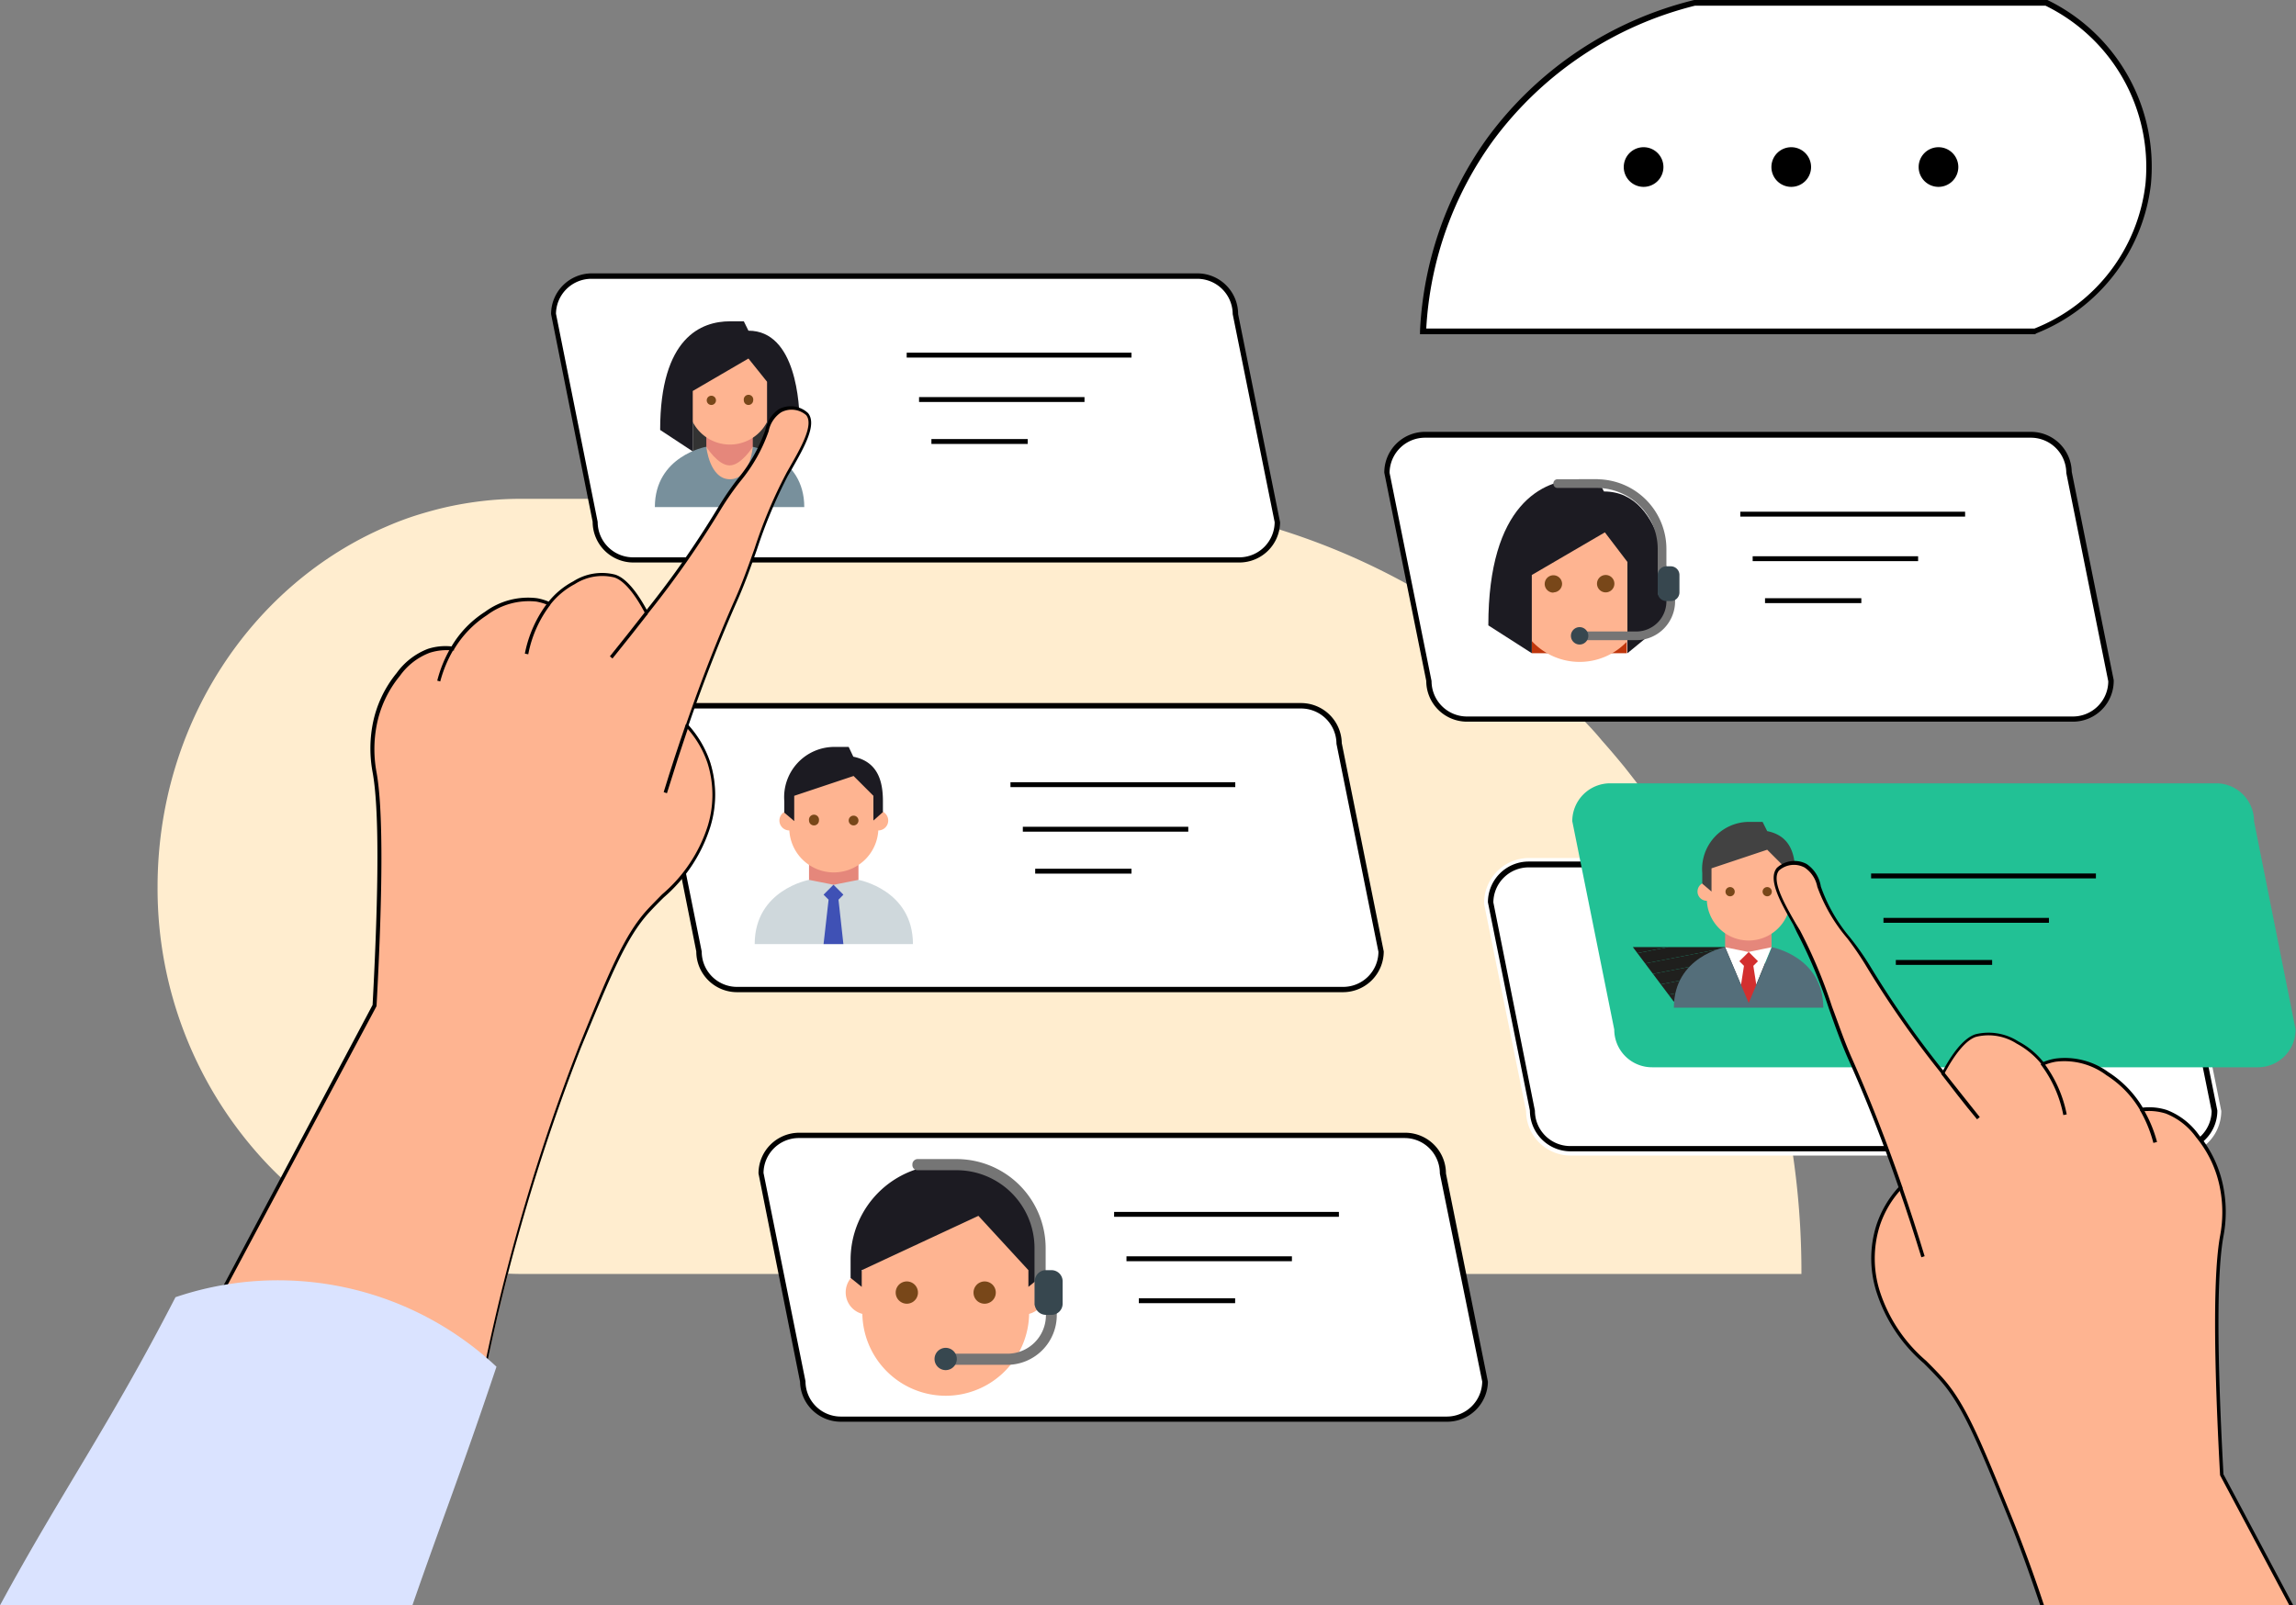 <svg xmlns="http://www.w3.org/2000/svg" xmlns:xlink="http://www.w3.org/1999/xlink" viewBox="0 0 169.03 118.21"><rect x="0" y="0" width="169.03" height="118.21" fill="#808080" stroke="none"/><defs><style>.cls-1{fill:none;}.cls-2{fill:#fff;}.cls-3{fill:#ffedcf;}.cls-4{fill:#22c195;}.cls-5{fill:#feb491;}.cls-6{fill:#1c1b22;}.cls-7{fill:#784719;}.cls-8{fill:#757575;}.cls-9{fill:#37474f;}.cls-10{fill:#bf360c;}.cls-11{fill:#ffa726;}.cls-12{fill:#e5877b;}.cls-13{fill:#cfd8dc;}.cls-14{fill:#3f51b5;}.cls-15{fill:#333;}.cls-16{fill:#78909c;}.cls-17{clip-path:url(#clip-path);}.cls-18{fill:#252523;}.cls-19{fill:#242422;}.cls-20{fill:#232321;}.cls-21{fill:#222220;}.cls-22{fill:#20201e;}.cls-23{fill:#1f1f1d;}.cls-24{fill:#1e1e1c;}.cls-25{fill:#1d1d1b;}.cls-26{fill:#424242;}.cls-27{fill:#d32f2f;}.cls-28{fill:#546e7a;}.cls-29{fill:#dae3ff;}</style><clipPath id="clip-path"><polyline class="cls-1" points="123.21 73.74 134.21 73.74 128.21 69.74 120.21 69.74 123.21 73.74"/></clipPath></defs><title>Asset 4</title><g id="Layer_2" data-name="Layer 2"><g id="Layer_1-2" data-name="Layer 1"><path class="cls-2" d="M104.76,24.4a26.35,26.35,0,0,1,5-14.18,26.83,26.83,0,0,1,15-10h25.85a13.42,13.42,0,0,1,7.51,13.35A13.35,13.35,0,0,1,149.8,24.4Z"/><path d="M149.84,24.61h-45.3v-.22a26.47,26.47,0,0,1,5-14.29A26.78,26.78,0,0,1,124.73,0h26l0,0a13.65,13.65,0,0,1,7.62,13.56,13.5,13.5,0,0,1-8.47,11ZM105,24.19h44.78a13.07,13.07,0,0,0,8.17-10.66A13.21,13.21,0,0,0,150.59.42H124.78a26.41,26.41,0,0,0-14.85,9.92A26,26,0,0,0,105,24.19Z"/><circle cx="121.02" cy="12.3" r="1.25"/><path d="M121,13.76a1.46,1.46,0,1,1,1.46-1.46A1.46,1.46,0,0,1,121,13.76Zm0-2.5a1,1,0,1,0,1,1A1,1,0,0,0,121,11.26Z"/><circle cx="131.87" cy="12.3" r="1.25"/><path d="M131.87,13.76a1.46,1.46,0,1,1,1.46-1.46A1.46,1.46,0,0,1,131.87,13.76Zm0-2.5a1,1,0,1,0,1,1A1,1,0,0,0,131.87,11.26Z"/><circle cx="142.71" cy="12.3" r="1.25"/><path d="M142.71,13.76a1.46,1.46,0,1,1,1.46-1.46A1.46,1.46,0,0,1,142.71,13.76Zm0-2.5a1,1,0,1,0,1,1A1,1,0,0,0,142.71,11.26Z"/><path class="cls-3" d="M28.46,38.77a22.61,22.61,0,0,1,2.3-.86c.75-.23,1.51-.44,2.29-.61a26.13,26.13,0,0,1,3.07-.47c.76-.07,1.52-.1,2.3-.1H79.53c.6,0,1.19,0,1.78,0a50.83,50.83,0,0,1,22.63,6.47,54.15,54.15,0,0,1,13,10.21c.35.37.69.75,1,1.13.57.64,1.12,1.29,1.66,1.95.37.47.74.94,1.1,1.42a57,57,0,0,1,3.33,4.9,59.68,59.68,0,0,1,8.59,31H38.42a26,26,0,0,1-19-8.37A29.5,29.5,0,0,1,11.6,65.32C11.6,53.29,18.57,43,28.46,38.77ZM76.39,70.9l.22.24-.27-.51-.09.11Zm.1-4.86-.15-.31-.2.1C76.25,65.9,76.38,66,76.49,66Z"/><path class="cls-2" d="M91.24,41.24H46.63a2.79,2.79,0,0,1-2.79-2.79L40.75,23.11a2.79,2.79,0,0,1,2.79-2.78H88.15a2.78,2.78,0,0,1,2.78,2.78L94,38.45A2.78,2.78,0,0,1,91.24,41.24Z"/><path d="M91.24,41.42H46.63a3,3,0,0,1-3-3L40.57,23.13v0a3,3,0,0,1,3-3H88.15a3,3,0,0,1,3,3l3.09,15.33v0A3,3,0,0,1,91.24,41.42ZM40.93,23.1,44,38.43v0a2.61,2.61,0,0,0,2.61,2.61H91.24a2.61,2.61,0,0,0,2.6-2.59L90.75,23.13v0a2.61,2.61,0,0,0-2.6-2.6H43.54A2.61,2.61,0,0,0,40.93,23.1Z"/><line class="cls-2" x1="66.75" y1="26.15" x2="83.3" y2="26.15"/><rect x="66.75" y="25.97" width="16.55" height="0.36"/><line class="cls-2" x1="67.66" y1="29.42" x2="79.84" y2="29.42"/><rect x="67.66" y="29.24" width="12.18" height="0.36"/><line class="cls-2" x1="68.57" y1="32.51" x2="75.66" y2="32.51"/><rect x="68.57" y="32.33" width="7.09" height="0.36"/><path class="cls-2" d="M98.88,72.88H54.26a2.78,2.78,0,0,1-2.78-2.79L48.39,54.75A2.77,2.77,0,0,1,51.17,52H95.78a2.78,2.78,0,0,1,2.79,2.78l3.09,15.34A2.79,2.79,0,0,1,98.88,72.88Z"/><path d="M98.88,73.06H54.26a3,3,0,0,1-3-3L48.21,54.77v0a3,3,0,0,1,3-3H95.78a3,3,0,0,1,3,2.95l3.09,15.34v0A3,3,0,0,1,98.88,73.06ZM48.57,54.73l3.09,15.34v0a2.6,2.6,0,0,0,2.6,2.6H98.88a2.6,2.6,0,0,0,2.6-2.58L98.39,54.77v0a2.61,2.61,0,0,0-2.61-2.6H51.17A2.6,2.6,0,0,0,48.57,54.73Z"/><line class="cls-2" x1="74.39" y1="57.78" x2="90.93" y2="57.78"/><rect x="74.39" y="57.6" width="16.55" height="0.36"/><line class="cls-2" x1="75.3" y1="61.06" x2="87.48" y2="61.06"/><rect x="75.3" y="60.88" width="12.18" height="0.36"/><line class="cls-2" x1="76.21" y1="64.15" x2="83.3" y2="64.15"/><rect x="76.21" y="63.97" width="7.09" height="0.36"/><path class="cls-2" d="M106.51,104.51H61.9a2.78,2.78,0,0,1-2.79-2.78L56,86.39a2.79,2.79,0,0,1,2.79-2.79h44.61a2.79,2.79,0,0,1,2.79,2.79l3.09,15.34A2.78,2.78,0,0,1,106.51,104.51Z"/><path d="M106.51,104.69H61.9a3,3,0,0,1-3-2.94L55.84,86.41v0a3,3,0,0,1,3-3h44.61a3,3,0,0,1,3,3l3.09,15.34v0A3,3,0,0,1,106.51,104.69ZM56.21,86.37l3.09,15.34v0a2.6,2.6,0,0,0,2.6,2.6h44.61a2.61,2.61,0,0,0,2.61-2.58L106,86.41v0a2.6,2.6,0,0,0-2.6-2.61H58.81A2.6,2.6,0,0,0,56.21,86.37Z"/><line class="cls-2" x1="82.02" y1="89.42" x2="98.57" y2="89.42"/><rect x="82.02" y="89.24" width="16.55" height="0.36"/><line class="cls-2" x1="82.93" y1="92.69" x2="95.12" y2="92.69"/><rect x="82.93" y="92.51" width="12.18" height="0.36"/><line class="cls-2" x1="83.84" y1="95.79" x2="90.93" y2="95.79"/><rect x="83.84" y="95.6" width="7.09" height="0.36"/><path class="cls-2" d="M152.61,53H108a2.79,2.79,0,0,1-2.78-2.79l-3.09-15.34a2.77,2.77,0,0,1,2.78-2.78h44.61a2.78,2.78,0,0,1,2.79,2.78l3.09,15.34A2.79,2.79,0,0,1,152.61,53Z"/><path d="M152.61,53.14H108a3,3,0,0,1-3-3l-3.09-15.34v0a3,3,0,0,1,3-3h44.61a3,3,0,0,1,3,2.94l3.09,15.34v0A3,3,0,0,1,152.61,53.14ZM102.3,34.82l3.09,15.33v0a2.61,2.61,0,0,0,2.6,2.61h44.62a2.61,2.61,0,0,0,2.6-2.59l-3.09-15.34v0a2.61,2.61,0,0,0-2.61-2.6H104.9A2.61,2.61,0,0,0,102.3,34.82Z"/><line class="cls-2" x1="128.12" y1="37.87" x2="144.66" y2="37.87"/><rect x="128.12" y="37.68" width="16.55" height="0.36"/><line class="cls-2" x1="129.03" y1="41.14" x2="141.21" y2="41.14"/><rect x="129.03" y="40.96" width="12.18" height="0.36"/><line class="cls-2" x1="129.94" y1="44.23" x2="137.03" y2="44.23"/><rect x="129.94" y="44.05" width="7.09" height="0.36"/><path class="cls-2" d="M163,81.81a2.78,2.78,0,0,1-2.79,2.78H115.63a2.77,2.77,0,0,1-2.78-2.78l-3.1-15.34a2.79,2.79,0,0,1,2.79-2.79h44.61a2.79,2.79,0,0,1,2.79,2.79Z"/><path class="cls-2" d="M160.24,85.09H115.63a3.28,3.28,0,0,1-3.28-3.28l-3.09-15.24a3.31,3.31,0,0,1,3.28-3.39h44.61a3.3,3.3,0,0,1,3.29,3.29l3.09,15.34A3.29,3.29,0,0,1,160.24,85.09Zm-47.7-20.91a2.3,2.3,0,0,0-2.29,2.29l3.09,15.24a2.32,2.32,0,0,0,2.29,2.38h44.61a2.29,2.29,0,0,0,2.29-2.23l-3.08-15.29a2.33,2.33,0,0,0-2.3-2.39Z"/><path d="M160.24,84.78H115.63a3,3,0,0,1-3-3l-3.09-15.34v0a3,3,0,0,1,3-3h44.61a3,3,0,0,1,3,3l3.09,15.34v0A3,3,0,0,1,160.24,84.78Zm-50.3-18.33L113,81.79v0a2.6,2.6,0,0,0,2.6,2.6h44.61a2.61,2.61,0,0,0,2.61-2.58l-3.1-15.34v0a2.59,2.59,0,0,0-2.6-2.6H112.54A2.6,2.6,0,0,0,109.94,66.45Z"/><path class="cls-4" d="M166.24,78.59H121.63a2.78,2.78,0,0,1-2.79-2.78l-3.09-15.34a2.79,2.79,0,0,1,2.79-2.79h44.61a2.79,2.79,0,0,1,2.79,2.79L169,75.81A2.78,2.78,0,0,1,166.24,78.59Z"/><line class="cls-2" x1="135.75" y1="69.5" x2="152.3" y2="69.5"/><rect x="137.75" y="64.32" width="16.55" height="0.36"/><line class="cls-2" x1="136.66" y1="72.78" x2="148.85" y2="72.78"/><rect x="138.66" y="67.59" width="12.18" height="0.36"/><line class="cls-2" x1="137.57" y1="75.87" x2="144.66" y2="75.87"/><rect x="139.57" y="70.69" width="7.09" height="0.36"/><path class="cls-5" d="M63.9,96.8a1.64,1.64,0,1,0-1.64-1.63A1.63,1.63,0,0,0,63.9,96.8Z"/><path class="cls-5" d="M75.35,96.8a1.64,1.64,0,1,0-1.64-1.63A1.63,1.63,0,0,0,75.35,96.8Z"/><path class="cls-5" d="M75.76,92.3c0-5.19-12.27-3.39-12.27,0v4.09a6.14,6.14,0,1,0,12.27,0Z"/><path class="cls-6" d="M69.62,85.76a7,7,0,0,0-7,6.95V94.1l.82.66V93.53l8.59-4,3.68,4v1.23l.81-.66V92.71A6.8,6.8,0,0,0,69.62,85.76Z"/><path class="cls-7" d="M72.48,96a.82.82,0,1,0-.81-.81A.81.81,0,0,0,72.48,96Z"/><path class="cls-7" d="M66.76,96a.82.82,0,1,0-.82-.81A.82.82,0,0,0,66.76,96Z"/><path class="cls-8" d="M77.39,94.35a.39.39,0,0,0-.41.41V91.89a6.56,6.56,0,0,0-6.54-6.54H67.58a.39.39,0,0,0-.41.41.38.38,0,0,0,.41.41h2.86a5.74,5.74,0,0,1,5.72,5.72V96a.39.39,0,0,0,.41.41A.38.38,0,0,0,77,96v.82a2.83,2.83,0,0,1-2.86,2.86h-4.5a.39.39,0,0,0-.41.41.39.39,0,0,0,.41.41h4.5A3.66,3.66,0,0,0,77.8,96.8v-2A.38.38,0,0,0,77.39,94.35Z"/><path class="cls-9" d="M77.39,93.53H77a.82.82,0,0,0-.82.82V96a.82.82,0,0,0,.82.82h.41a.82.82,0,0,0,.82-.82V94.35A.82.82,0,0,0,77.39,93.53Z"/><path class="cls-9" d="M69.62,100.89a.82.82,0,1,0-.82-.82A.82.82,0,0,0,69.62,100.89Z"/><path class="cls-10" d="M112.77,44.26h7V48.1h-7Z"/><path class="cls-11" d="M111.81,44.26a1.28,1.28,0,1,0,0-2.56,1.28,1.28,0,0,0,0,2.56Z"/><path class="cls-11" d="M120.77,44.26A1.28,1.28,0,1,0,119.49,43,1.28,1.28,0,0,0,120.77,44.26Z"/><path class="cls-5" d="M121.09,40.74c0-4.07-9.6-2.66-9.6,0v3.2a4.8,4.8,0,1,0,9.6,0Z"/><path class="cls-7" d="M118.21,43.62a.64.64,0,0,0,.64-.64.64.64,0,0,0-1.28,0A.64.64,0,0,0,118.21,43.62Z"/><path class="cls-7" d="M114.37,43.62A.64.64,0,0,0,115,43a.64.64,0,1,0-.64.64Z"/><path class="cls-6" d="M116.29,35.29c-2.72,0-6.72,1.86-6.72,10.76l3.2,2.05V42.34l5.38-3.14,1.66,2.18V48.1l3.2-2.63c0-1.79-.29-9.28-4.93-9.28l-.45-.9Z"/><path class="cls-8" d="M123,42.34a.3.3,0,0,0-.32.32V40.42a5.14,5.14,0,0,0-5.12-5.13h-2.88a.3.3,0,0,0-.32.32.3.3,0,0,0,.32.32h2.88a4.5,4.5,0,0,1,4.48,4.49v3.2a.32.32,0,0,0,.64,0v.64a2.22,2.22,0,0,1-2.24,2.24h-4.16a.32.32,0,1,0,0,.64h4.16a2.87,2.87,0,0,0,2.88-2.88v-1.6A.3.3,0,0,0,123,42.34Z"/><path class="cls-9" d="M123,41.7h-.32a.64.64,0,0,0-.64.64v1.28a.64.64,0,0,0,.64.64H123a.64.64,0,0,0,.64-.64V42.34A.64.64,0,0,0,123,41.7Z"/><path class="cls-9" d="M116.29,47.46a.64.64,0,1,0,0-1.28.64.64,0,0,0,0,1.28Z"/><path class="cls-12" d="M61.38,67l-1.82-2.18V62.6H63.2v2.19Z"/><path class="cls-5" d="M64.66,61.15a.73.73,0,1,0-.73-.73A.73.73,0,0,0,64.66,61.15Z"/><path class="cls-5" d="M58.11,61.15a.73.73,0,1,0-.73-.73A.73.73,0,0,0,58.11,61.15Z"/><path class="cls-5" d="M64.66,58.23c0-2.76-6.55-1.82-6.55,0v2.55a3.28,3.28,0,1,0,6.55,0Z"/><path class="cls-6" d="M61.38,55a3.7,3.7,0,0,0-3.64,4v.84l.73.62V58.6l4.37-1.46L64.3,58.6v1.82L65,59.8V59c0-1.46-.36-2.91-2.18-3.28L62.48,55Z"/><path class="cls-7" d="M62.84,60.78a.36.36,0,0,0,.36-.36.36.36,0,1,0-.72,0A.36.36,0,0,0,62.84,60.78Z"/><path class="cls-7" d="M59.93,60.78a.36.36,0,0,0,.36-.36.37.37,0,1,0-.73,0A.36.36,0,0,0,59.93,60.78Z"/><path class="cls-13" d="M63.2,64.79l-1.82.36-1.82-.36s-4,.73-4,4.73H67.21C67.21,65.52,63.2,64.79,63.2,64.79Z"/><path class="cls-14" d="M61,66.25l-.37,3.27h1.46l-.36-3.27.36-.37-.73-.73-.73.73Z"/><path class="cls-15" d="M51,27.42h5.47v6.16H51Z"/><path class="cls-16" d="M59.21,37.34h-11c0-3.76,3.77-4.44,3.77-4.44h3.42S59.21,33.58,59.21,37.34Z"/><path class="cls-12" d="M53.74,35C53,35,52,32.9,52,32.9V30.84h3.42V32.9S54.49,35,53.74,35Z"/><path class="cls-5" d="M56.81,27.08c0-2.6-6.15-1.71-6.15,0v2.4a3.08,3.08,0,1,0,6.15,0Z"/><path class="cls-6" d="M53.74,23.66c-2.09,0-5.14,1.16-5.14,8L51,33.24V28.79l4.1-2.39,1.37,1.71v5.13l2.4-2.05c0-1.37-.24-6.84-3.77-6.84l-.34-.69Z"/><path class="cls-5" d="M53.74,35.29C52.23,35.29,52,32.9,52,32.9s.85,1.37,1.71,1.37,1.71-1.37,1.71-1.37S55.24,35.29,53.74,35.29Z"/><path class="cls-7" d="M55.1,29.82a.35.35,0,0,0,.35-.34.35.35,0,1,0-.69,0A.34.34,0,0,0,55.1,29.82Z"/><path class="cls-7" d="M52.37,29.82a.34.34,0,0,0,.34-.34.34.34,0,1,0-.68,0A.34.34,0,0,0,52.37,29.82Z"/><g class="cls-17"><polygon class="cls-18" points="133.85 73.74 134.21 73.67 134.21 73.74 133.85 73.74"/><polygon class="cls-18" points="129.32 73.74 134.21 72.79 134.21 73.67 133.85 73.74 129.32 73.74"/><polygon class="cls-19" points="124.8 73.74 134.21 71.92 134.21 72.79 129.32 73.74 124.8 73.74"/><polygon class="cls-20" points="120.27 73.74 134.21 71.04 134.21 71.92 124.8 73.74 120.27 73.74"/><polygon class="cls-21" points="120.21 72.88 134.21 70.16 134.21 71.04 120.27 73.74 120.21 73.74 120.21 72.88"/><polygon class="cls-22" points="120.21 72 131.87 69.74 134.21 69.74 134.21 70.16 120.21 72.88 120.21 72"/><polygon class="cls-23" points="120.21 71.12 127.34 69.74 131.87 69.74 120.21 72 120.21 71.12"/><polygon class="cls-24" points="120.21 70.25 122.82 69.74 127.34 69.74 120.21 71.12 120.21 70.25"/><polygon class="cls-25" points="122.82 69.74 120.21 70.25 120.21 69.74 122.82 69.74"/></g><path class="cls-12" d="M128.74,71.81,127,69.75v-2h3.42v2Z"/><path class="cls-5" d="M131.81,66.33a.68.68,0,0,0,.69-.68.69.69,0,1,0-1.37,0A.68.68,0,0,0,131.81,66.33Z"/><path class="cls-5" d="M125.66,66.33a.67.67,0,0,0,.68-.68.68.68,0,0,0-.68-.69.69.69,0,0,0-.69.69A.68.68,0,0,0,125.66,66.33Z"/><path class="cls-5" d="M131.81,63.6c0-2.6-6.15-1.71-6.15,0V66a3.08,3.08,0,1,0,6.15,0Z"/><path class="cls-26" d="M128.74,60.52a3.47,3.47,0,0,0-3.42,3.76v.79l.68.58V63.94l4.1-1.37,1.37,1.37v1.71l.69-.58v-.79c0-1.37-.35-2.74-2.06-3.08l-.34-.68Z"/><path class="cls-7" d="M130.1,66a.34.34,0,1,0-.34-.34A.35.35,0,0,0,130.1,66Z"/><path class="cls-7" d="M127.37,66a.34.34,0,1,0-.34-.34A.34.34,0,0,0,127.37,66Z"/><path class="cls-2" d="M128.74,73.86,127,69.75l1.71.35,1.71-.35Z"/><path class="cls-27" d="M128.39,71.12l-.24,1.54.59,1.37.58-1.37-.24-1.54.34-.34-.68-.68-.69.68Z"/><path class="cls-28" d="M130.45,69.75l-1.71,4.11L127,69.75s-3.77.69-3.77,4.45h11C134.21,70.44,130.45,69.75,130.45,69.75Z"/><path class="cls-5" d="M13.35,100.74H35.78a148.09,148.09,0,0,1,7-23.67c2.2-5.42,3.31-8.12,5-10s3.65-3.25,4.48-6.23a7.82,7.82,0,0,0,0-4.74A7.45,7.45,0,0,0,50.6,53.4c1.37-3.95,2.62-7,3.62-9.23,1.35-3,2.12-6.32,3.74-9.22.92-1.65,2.18-3.63,1.49-4.49a1.76,1.76,0,0,0-2-.25,2.35,2.35,0,0,0-1,1.5c-.61,2.15-2.38,3.79-3.49,5.73a67.87,67.87,0,0,1-5.38,7.69c-.37-.71-1.32-2.38-2.34-2.7a3.87,3.87,0,0,0-3,.49,5.73,5.73,0,0,0-1.82,1.53,3.83,3.83,0,0,0-.92-.28,5.2,5.2,0,0,0-3.73,1,7.62,7.62,0,0,0-2.48,2.57,4.07,4.07,0,0,0-1.76.17,4.89,4.89,0,0,0-2.24,1.74,8.2,8.2,0,0,0-1.75,3.74,9.32,9.32,0,0,0,0,3.49c.38,2.08.57,6.67,0,17.2Z"/><path d="M27.43,74c.47-8.76.48-14.53,0-17.14v0a9.57,9.57,0,0,1,0-3.5,8.45,8.45,0,0,1,1.77-3.8,5.08,5.08,0,0,1,2.3-1.78,4.21,4.21,0,0,1,1.74-.18,7.64,7.64,0,0,1,2.47-2.55,5.33,5.33,0,0,1,3.83-1,4.08,4.08,0,0,1,.85.25,5.82,5.82,0,0,1,1.81-1.49,3.93,3.93,0,0,1,3.08-.5c.91.28,1.75,1.53,2.33,2.59a69.92,69.92,0,0,0,5.25-7.52,22.2,22.2,0,0,1,1.41-2.07,11.74,11.74,0,0,0,2.07-3.63v0a2.39,2.39,0,0,1,1-1.55,1.87,1.87,0,0,1,2.15.29c.67.83-.27,2.49-1.18,4.09l-.31.53a36.39,36.39,0,0,0-2.28,5.44c-.44,1.25-.9,2.54-1.45,3.77-1.24,2.8-2.45,5.88-3.58,9.15a7.73,7.73,0,0,1,1.59,2.72,8,8,0,0,1,0,4.81,11.35,11.35,0,0,1-3.41,5.15c-.37.36-.74.74-1.1,1.13-1.67,1.84-2.77,4.54-5,9.93a145,145,0,0,0-7,23.66l0,.1H13.14Zm15.21,3c2.2-5.42,3.31-8.14,5-10,.36-.39.74-.77,1.1-1.14a11,11,0,0,0,3.35-5,7.77,7.77,0,0,0,0-4.66,7.36,7.36,0,0,0-1.6-2.68l0-.06,0-.07c1.14-3.31,2.36-6.42,3.61-9.24.55-1.22,1-2.51,1.45-3.76a34.83,34.83,0,0,1,2.3-5.47c.09-.18.2-.36.3-.54.83-1.45,1.77-3.11,1.2-3.81a1.63,1.63,0,0,0-1.84-.21,2.16,2.16,0,0,0-.92,1.39v0a11.94,11.94,0,0,1-2.11,3.72,21,21,0,0,0-1.39,2,71,71,0,0,1-5.39,7.71l-.12.15-.09-.17c-.78-1.49-1.59-2.43-2.27-2.64a3.72,3.72,0,0,0-2.9.49,5.6,5.6,0,0,0-1.79,1.49l-.06.07-.08,0a4.32,4.32,0,0,0-.89-.27,5.13,5.13,0,0,0-3.65,1,7.66,7.66,0,0,0-2.43,2.53l0,.07h-.08a4.07,4.07,0,0,0-1.71.17,4.76,4.76,0,0,0-2.19,1.7,8.12,8.12,0,0,0-1.72,3.69,9.31,9.31,0,0,0,0,3.41v0c.48,2.63.48,8.43,0,17.22v0L13.55,100.62H35.67A146.38,146.38,0,0,1,42.64,77Z"/><path d="M32.41,50.18a9.3,9.3,0,0,1,1-2.38l-.22-.12a9.45,9.45,0,0,0-1,2.44Z"/><path d="M38.89,48.18a8.66,8.66,0,0,1,1.63-3.65l-.19-.16a9,9,0,0,0-1.69,3.76Z"/><path d="M49.1,58.41c.52-1.68,1.06-3.35,1.62-5l-.23-.08c-.56,1.62-1.11,3.29-1.63,5Z"/><path d="M45.09,48.49c.94-1.17,1.82-2.27,2.6-3.28l-.2-.15c-.78,1-1.65,2.11-2.59,3.27Z"/><path class="cls-29" d="M30.36,118.21c2.21-6.37,3.58-9.78,6.19-17.57a23.51,23.51,0,0,0-23.63-5.12C8,105.07,4.53,109.85,0,118.21Z"/><path class="cls-5" d="M136.22,78c1,2.3,2.3,5.4,3.7,9.44a7.61,7.61,0,0,0-1.66,2.8,8.05,8.05,0,0,0,0,4.84c.85,3,2.86,4.48,4.59,6.37s2.84,4.66,5.09,10.2c.88,2.16,1.68,4.37,2.41,6.55h18.26l-5.12-9.61c-.58-10.76-.38-15.47,0-17.59a9.3,9.3,0,0,0,0-3.57,8.46,8.46,0,0,0-1.78-3.82,5.12,5.12,0,0,0-2.29-1.79,4.3,4.3,0,0,0-1.81-.17A7.84,7.84,0,0,0,155.08,79a5.32,5.32,0,0,0-3.82-1,4.44,4.44,0,0,0-.93.28,5.9,5.9,0,0,0-1.88-1.55,3.9,3.9,0,0,0-3-.51c-1.05.33-2,2-2.4,2.76a71.85,71.85,0,0,1-5.51-7.86c-1.13-2-3-3.66-3.57-5.86a2.33,2.33,0,0,0-1-1.53,1.78,1.78,0,0,0-2,.25c-.71.88.58,2.9,1.53,4.59C134.05,71.54,134.84,74.91,136.22,78Z"/><path d="M132.28,68.64a37,37,0,0,1,2.34,5.56c.45,1.28.92,2.6,1.48,3.86,1.28,2.86,2.51,6,3.67,9.36a7.74,7.74,0,0,0-1.63,2.79,8.12,8.12,0,0,0,0,4.91,11.55,11.55,0,0,0,3.49,5.27c.37.37.76.76,1.12,1.16,1.71,1.87,2.84,4.64,5.08,10.16.86,2.13,1.64,4.32,2.37,6.5h.28c-.73-2.21-1.54-4.43-2.42-6.6-2.25-5.54-3.38-8.33-5.12-10.23-.37-.41-.76-.8-1.13-1.17a11.29,11.29,0,0,1-3.43-5.16,8,8,0,0,1,0-4.76A7.36,7.36,0,0,1,140,87.54l.05-.06,0-.07c-1.17-3.38-2.42-6.56-3.7-9.45-.56-1.25-1-2.57-1.48-3.84a36.48,36.48,0,0,0-2.35-5.6L132.2,68c-.85-1.49-1.81-3.18-1.23-3.9a1.66,1.66,0,0,1,1.88-.22,2.21,2.21,0,0,1,.94,1.42v0A12.26,12.26,0,0,0,136,69.1a22,22,0,0,1,1.42,2.09,73.24,73.24,0,0,0,5.52,7.88l.12.16.09-.18c.8-1.52,1.63-2.48,2.32-2.7a3.83,3.83,0,0,1,3,.5,6,6,0,0,1,1.83,1.52l.06.08.09,0a3.85,3.85,0,0,1,.9-.27,5.16,5.16,0,0,1,3.73,1,7.55,7.55,0,0,1,2.49,2.59l.05.07h.08a4.11,4.11,0,0,1,1.75.16,5,5,0,0,1,2.23,1.75,8.31,8.31,0,0,1,1.76,3.77,9.31,9.31,0,0,1,0,3.49v0c-.49,2.69-.49,8.62,0,17.62v0l5.1,9.58h.29l-5.14-9.65c-.49-9-.49-14.86,0-17.53v0a9.58,9.58,0,0,0,0-3.58,8.59,8.59,0,0,0-1.81-3.88,5.18,5.18,0,0,0-2.35-1.83,4.25,4.25,0,0,0-1.78-.18,7.91,7.91,0,0,0-2.53-2.61,5.43,5.43,0,0,0-3.91-1,4.15,4.15,0,0,0-.88.25,5.82,5.82,0,0,0-1.85-1.52,4.05,4.05,0,0,0-3.15-.52c-.93.3-1.79,1.57-2.38,2.66a72.21,72.21,0,0,1-5.38-7.69A20.17,20.17,0,0,0,136.17,69a11.91,11.91,0,0,1-2.12-3.72v0A2.45,2.45,0,0,0,133,63.62a1.9,1.9,0,0,0-2.19.29c-.69.85.28,2.55,1.21,4.18Z"/><path d="M158.53,84.16a9.56,9.56,0,0,0-1-2.43l.22-.13a9.66,9.66,0,0,1,1.05,2.49Z"/><path d="M151.9,82.11a8.94,8.94,0,0,0-1.67-3.74l.19-.16a9.23,9.23,0,0,1,1.73,3.85Z"/><path d="M141.45,92.58c-.53-1.72-1.08-3.43-1.66-5.08l.25-.09c.57,1.66,1.13,3.37,1.65,5.09Z"/><path d="M145.55,82.42c-1-1.19-1.85-2.32-2.65-3.35l.2-.15c.8,1,1.69,2.15,2.65,3.34Z"/></g></g></svg>